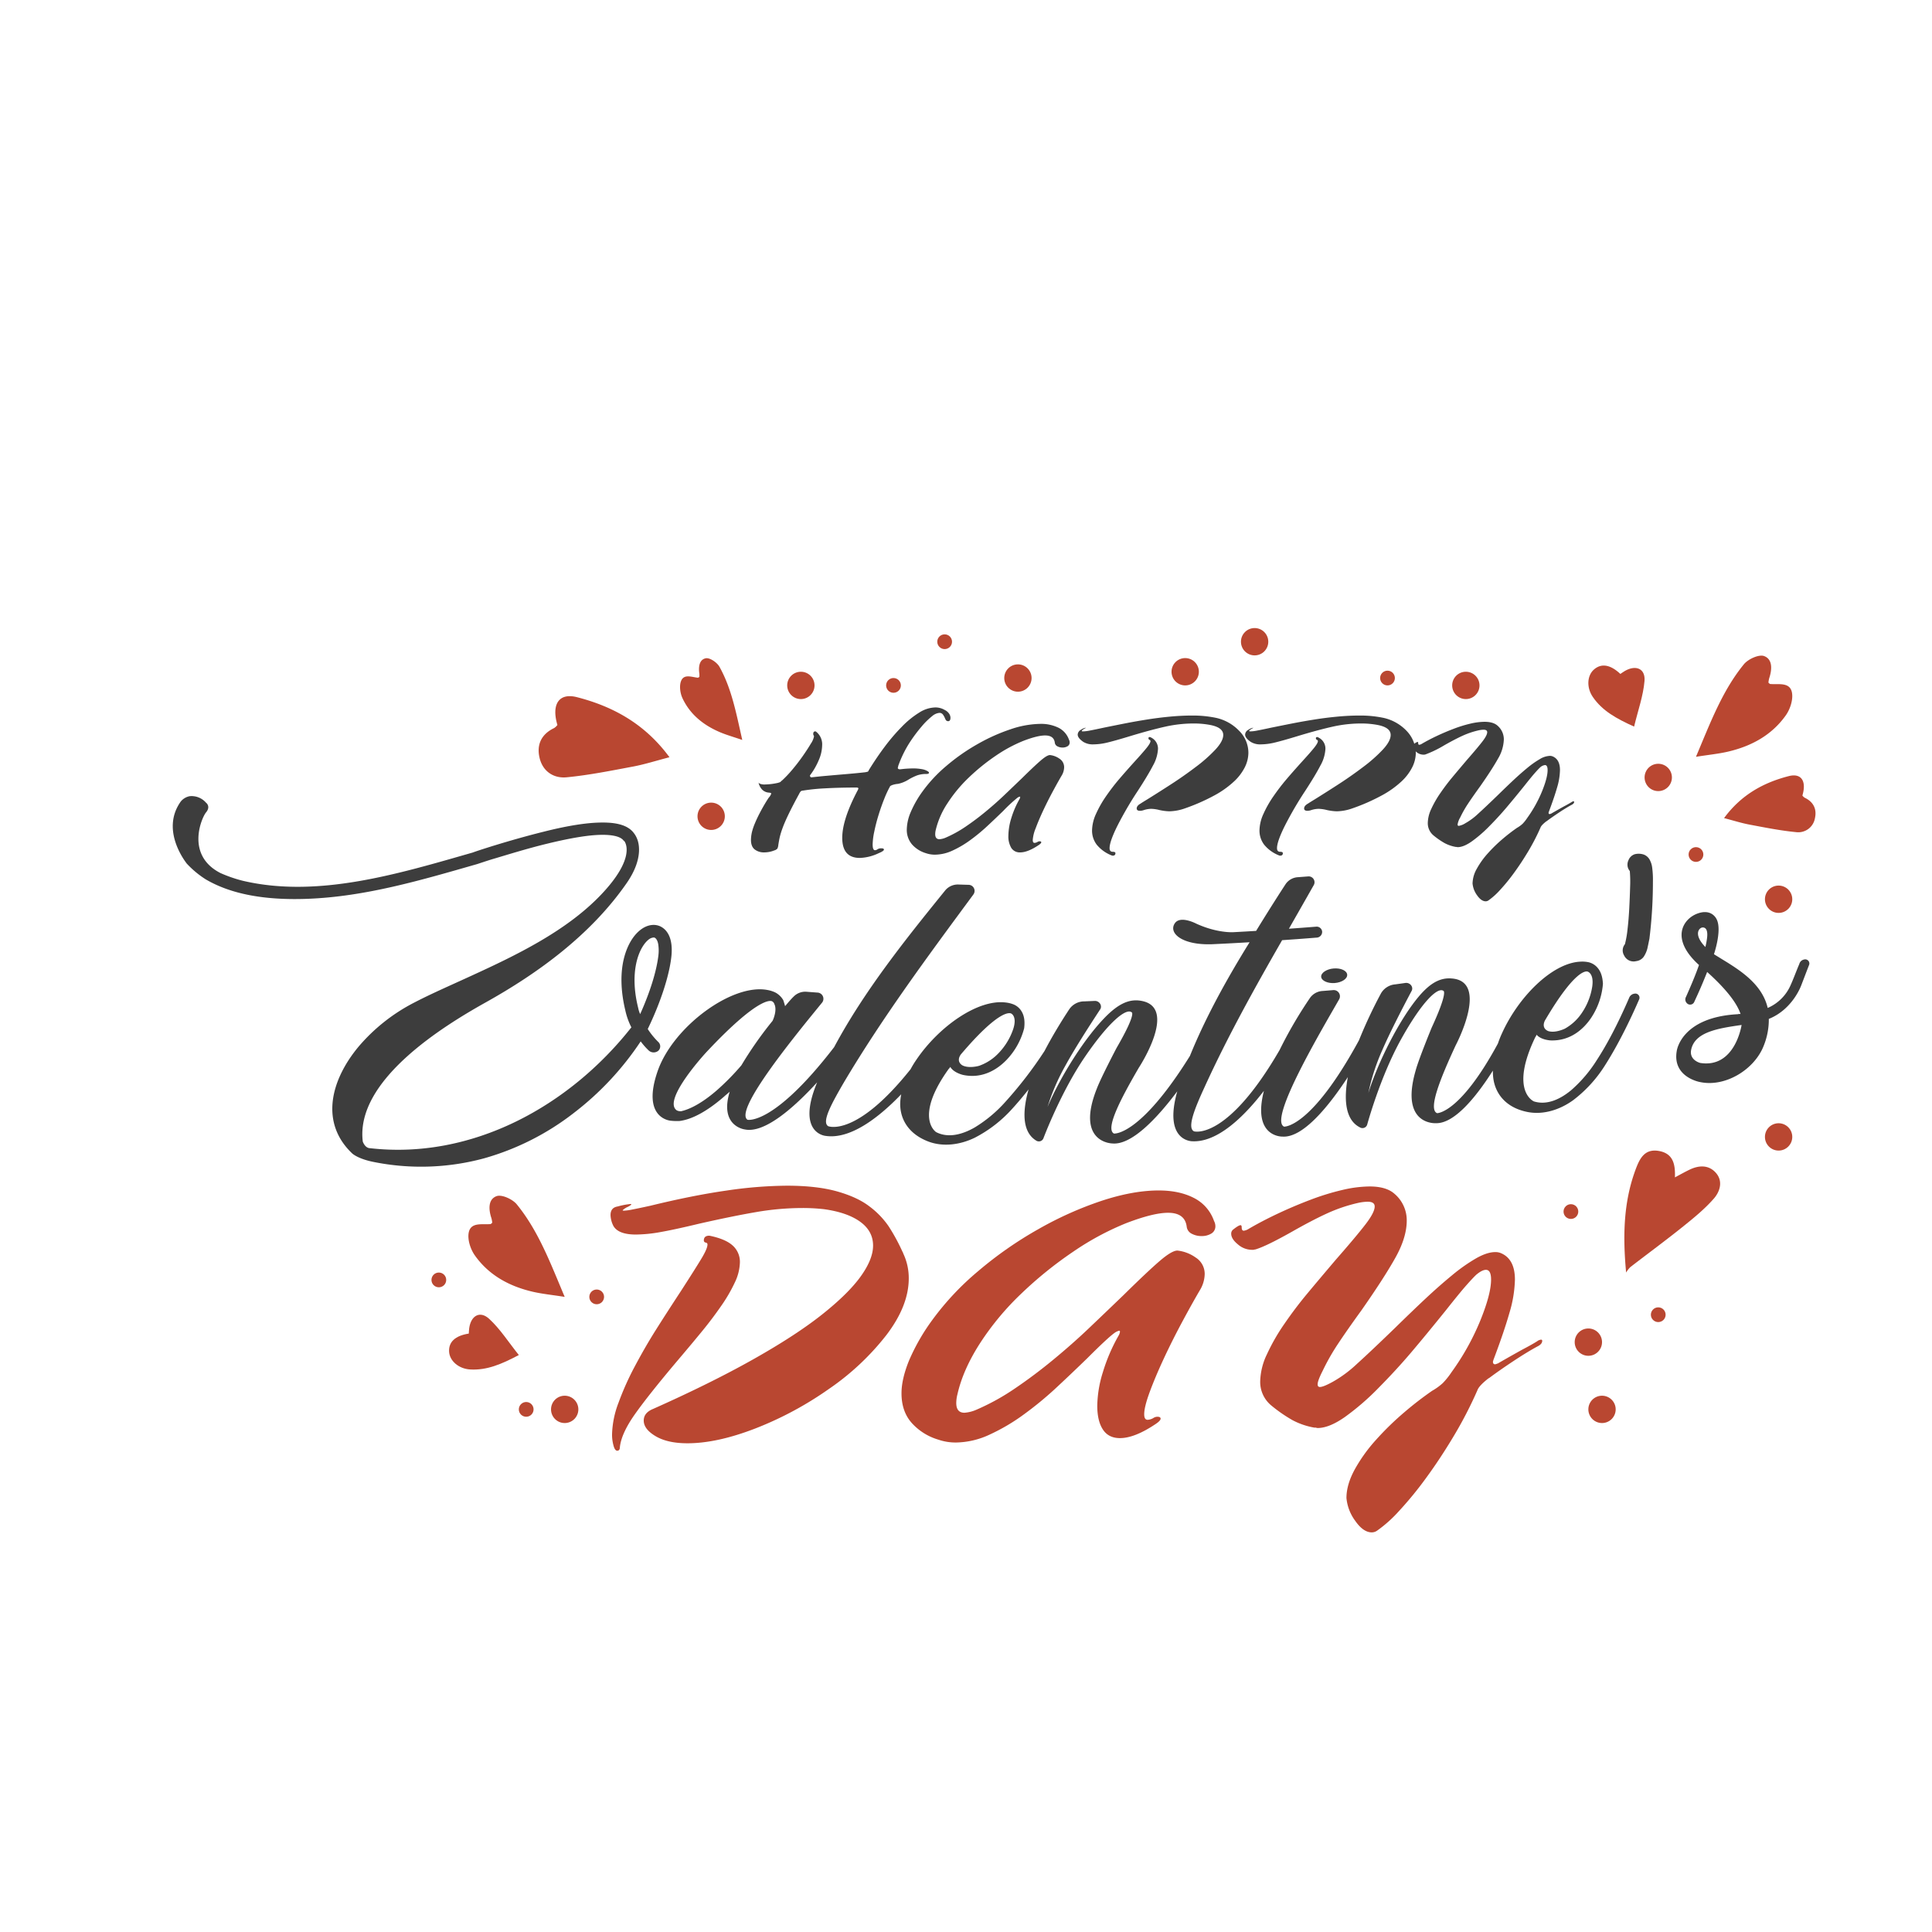 <svg xmlns="http://www.w3.org/2000/svg" viewBox="0 0 1000 1000"><defs><style>.cls-1{fill:#3d3d3d;}.cls-2{fill:#b94731;}</style></defs><title>Valentines_14</title><g id="Layer_14" data-name="Layer 14"><path class="cls-1" d="M395.513,441.195a14.089,14.089,0,0,0,5.277-1.024,3.361,3.361,0,0,0,1.588-.948,5.5,5.5,0,0,0,.461-1.666v-.102q.361-2.356.769-4.177a40.896,40.896,0,0,1,1.462-4.714q1.048-2.895,3.153-7.252,2.101-4.354,5.328-10.25l.103-.204a6.943,6.943,0,0,1,.819-1.282,1.946,1.946,0,0,1,1.076-.359,105.773,105.773,0,0,1,11.659-1.178q7.254-.411,16.067-.411c.685,0,1.026.172,1.026.513a.76.76,0,0,1-.103.307.798.798,0,0,0-.101.307q-8.151,15.325-8.151,24.906,0,10.402,9.123,10.404a24.547,24.547,0,0,0,9.736-2.46q2.717-1.128,2.717-1.845,0-.667-1.333-.667a3.341,3.341,0,0,0-2.099.563,2.143,2.143,0,0,1-1.18.411q-1.228,0-1.23-2.973a35.091,35.091,0,0,1,.847-6.662q.843-4.151,2.203-8.559,1.358-4.407,2.971-8.43a52.832,52.832,0,0,1,2.999-6.432q0-.203,1.051-.64a11.403,11.403,0,0,1,3.05-.64,16.782,16.782,0,0,0,5.431-2.204,27.093,27.093,0,0,1,4.509-2.204,14.165,14.165,0,0,1,4.769-.717q1.329,0,1.331-.667c0-.204-.204-.443-.615-.717a8.477,8.477,0,0,0-3.05-1.103,24.566,24.566,0,0,0-4.637-.384,53.844,53.844,0,0,0-6.611.461q-1.228,0-1.23-.769a.774.774,0,0,1,.103-.307,2.842,2.842,0,0,0,.101-.615,58.868,58.868,0,0,1,5.87-12.068,79.852,79.852,0,0,1,6.278-8.43,38.893,38.893,0,0,1,5.481-5.381,6.743,6.743,0,0,1,3.69-1.641,2.15,2.15,0,0,1,1.769.795,8.054,8.054,0,0,1,1.152,2.075c.207.409.341.683.411.819a1.506,1.506,0,0,0,1.18.616q1.228,0,1.23-1.794a3.916,3.916,0,0,0-.718-2.127,5.891,5.891,0,0,0-2.306-1.922,9.431,9.431,0,0,0-4.816-1.28,16.137,16.137,0,0,0-8.251,2.614,46.584,46.584,0,0,0-8.917,7.2,99.396,99.396,0,0,0-8.866,10.3q-4.306,5.715-8.509,12.529v.103a.989.989,0,0,1-.461.513,10.436,10.436,0,0,1-1.434.307q-4.918.564-12.506,1.178-4.713.411-8.173.717-3.459.308-6.943.718-.822,0-.822-1.026a35.23,35.23,0,0,0,4.458-7.662,20.194,20.194,0,0,0,1.848-7.969,8.265,8.265,0,0,0-3.078-6.918.7.7,0,0,0-.512-.205q-1.027,0-1.026,1.333a1.297,1.297,0,0,0,.307.871v.102l.103.205a10.001,10.001,0,0,1-1.641,3.818q-1.639,2.794-4.201,6.457-2.562,3.664-5.406,7.021a61.121,61.121,0,0,1-5.255,5.56,3.411,3.411,0,0,0-.512.411,1.871,1.871,0,0,1-.718.563c-.204.068-.528.172-.973.307a33.254,33.254,0,0,1-6.507.82,6.389,6.389,0,0,1-2.871-.411c-.444-.273-.665-.512-.665-.717a7.448,7.448,0,0,0,1.971,3.87,5.455,5.455,0,0,0,3.153,1.46c.99.068,1.487.239,1.487.512a5.648,5.648,0,0,1-1.283,2.102q-.818,1.178-2.127,3.382-1.304,2.203-2.639,4.766-1.333,2.564-2.381,5.073a29.093,29.093,0,0,0-1.462,4.203,18.797,18.797,0,0,0-.615,4.408q0,3.484,1.948,4.996A7.708,7.708,0,0,0,395.513,441.195Z"/><path class="cls-1" d="M477.664,409.423a55.12,55.12,0,0,0-6.306,10.992,23.836,23.836,0,0,0-1.999,8.738,11.517,11.517,0,0,0,2.795,8.021,15.498,15.498,0,0,0,7.097,4.433,14.235,14.235,0,0,0,4.715.769,21.919,21.919,0,0,0,9.121-2.152,52.461,52.461,0,0,0,9.224-5.458,93.735,93.735,0,0,0,8.251-6.766q3.74-3.459,8.662-8.225a81.309,81.309,0,0,1,7.329-6.816,3.491,3.491,0,0,1,1.28-.615c.137,0,.204.102.204.307a2.896,2.896,0,0,1-.408,1.076,47.706,47.706,0,0,0-4.179,9.737,31.722,31.722,0,0,0-1.512,9.02,11.621,11.621,0,0,0,1.512,6.405,5.113,5.113,0,0,0,4.587,2.306q4,0,9.738-3.894,1.178-.82,1.177-1.333c0-.341-.291-.512-.869-.512a1.969,1.969,0,0,0-1.026.307,3.419,3.419,0,0,1-1.588.512q-.922,0-.922-1.486a19.634,19.634,0,0,1,1.512-6.073q1.509-4.075,3.765-8.918t4.894-9.762q2.637-4.92,4.741-8.507a8.686,8.686,0,0,0,1.333-4.305,5.194,5.194,0,0,0-2.46-4.562,10.394,10.394,0,0,0-4.869-1.845q-1.488,0-4.69,2.742-3.203,2.742-9.71,9.147-5.434,5.228-9.585,9.174-4.151,3.947-9.199,8.123-5.048,4.178-10.325,7.764a61.576,61.576,0,0,1-10.454,5.792,9.793,9.793,0,0,1-3.228.82q-2.205,0-2.205-2.615a9.585,9.585,0,0,1,.307-2.306,43.143,43.143,0,0,1,6.049-13.709,73.755,73.755,0,0,1,11.119-13.375A105.235,105.235,0,0,1,515.432,391.153a74.761,74.761,0,0,1,14.197-7.662q7.325-2.82,11.323-2.819,4.616,0,5.023,3.843a2.442,2.442,0,0,0,1.358,1.793,5.513,5.513,0,0,0,2.639.615,4.9,4.9,0,0,0,2.588-.665,2.229,2.229,0,0,0,1.101-2.05,3.021,3.021,0,0,0-.358-1.332,10.945,10.945,0,0,0-5.431-6.201,20.448,20.448,0,0,0-9.431-1.999,49.529,49.529,0,0,0-15.298,2.767,95.09,95.09,0,0,0-17.09,7.662,102.46,102.46,0,0,0-16.117,11.248A74.114,74.114,0,0,0,477.664,409.423Z"/><path class="cls-1" d="M560.736,384.003a9.336,9.336,0,0,0,5.277,1.282,31.947,31.947,0,0,0,7.382-.999q4.151-1,11.684-3.305,10.503-3.178,17.962-4.843a67.678,67.678,0,0,1,14.784-1.666,45.873,45.873,0,0,1,8.304.717q7.019,1.283,7.019,5.227,0,3.178-4.022,7.534a76.999,76.999,0,0,1-10.121,8.968q-6.101,4.612-11.916,8.404-5.815,3.794-13.042,8.303-2.868,1.742-3.69,2.306-1.996,1.128-1.999,2.511,0,1.228,1.691,1.23a6.018,6.018,0,0,0,1.794-.307,13.163,13.163,0,0,1,4.047-.718,19.387,19.387,0,0,1,4.204.615,26.327,26.327,0,0,0,5.177.667,25.679,25.679,0,0,0,8.249-1.589,100.954,100.954,0,0,0,15.144-6.687,48.861,48.861,0,0,0,10.121-7.226,26.11,26.11,0,0,0,5.613-7.458,16.998,16.998,0,0,0,1.767-7.277,16.062,16.062,0,0,0-4.766-11.402,23.521,23.521,0,0,0-11.787-6.689,58.771,58.771,0,0,0-12.914-1.23q-5.228,0-11.223.565-5.996.564-11.916,1.511-5.92.95-10.504,1.846-4.587.897-11.404,2.279-5.228,1.128-7.583,1.564a21.302,21.302,0,0,1-3.435.435c-.478,0-.716-.084-.716-.256q0-.409,1.895-1.435c.137-.067.204-.136.204-.204a5.666,5.666,0,0,0-2.51,1.05,2.979,2.979,0,0,0-1.691,2.486Q557.815,382.006,560.736,384.003Z"/><path class="cls-1" d="M588.873,409.423q5.275-8.096,7.891-13.146a19.633,19.633,0,0,0,2.613-8.686,6.364,6.364,0,0,0-3.69-5.894,1.111,1.111,0,0,0-.615-.205.544.544,0,0,0-.615.616.835.835,0,0,0,.615.871.658.658,0,0,1,.411.615q0,1.025-1.948,3.459-1.95,2.434-6.356,7.252-4.817,5.329-8.12,9.224-3.308,3.895-6.51,8.507a56.308,56.308,0,0,0-5.252,9.224,21.308,21.308,0,0,0-2.052,8.611,11.975,11.975,0,0,0,2.435,7.354,18.725,18.725,0,0,0,7.765,5.56l.307.103h.204q1.384,0,1.384-1.282,0-.719-1.384-.718-1.639,0-1.638-1.895,0-3.331,3.869-11.197A183.551,183.551,0,0,1,588.873,409.423Z"/><path class="cls-1" d="M675.532,409.423q5.275-8.096,7.891-13.146a19.633,19.633,0,0,0,2.614-8.686,6.364,6.364,0,0,0-3.69-5.894,1.111,1.111,0,0,0-.615-.205.544.544,0,0,0-.615.616.835.835,0,0,0,.615.871.658.658,0,0,1,.411.615q0,1.025-1.948,3.459-1.95,2.434-6.356,7.252-4.818,5.329-8.12,9.224-3.308,3.895-6.51,8.507a56.309,56.309,0,0,0-5.252,9.224,21.308,21.308,0,0,0-2.052,8.611,11.975,11.975,0,0,0,2.435,7.354,18.725,18.725,0,0,0,7.765,5.56l.307.103h.204q1.384,0,1.384-1.282,0-.719-1.384-.718-1.639,0-1.638-1.895,0-3.331,3.869-11.197A183.551,183.551,0,0,1,675.532,409.423Z"/><path class="cls-1" d="M647.395,384.003a9.336,9.336,0,0,0,5.277,1.282,31.947,31.947,0,0,0,7.382-.999q4.151-1,11.684-3.305,10.503-3.178,17.962-4.843a67.678,67.678,0,0,1,14.784-1.666,45.873,45.873,0,0,1,8.304.717q7.019,1.283,7.019,5.227,0,3.178-4.022,7.534a77,77,0,0,1-10.121,8.968q-6.1,4.612-11.916,8.404-5.815,3.794-13.042,8.303-2.868,1.742-3.69,2.306-1.996,1.128-1.999,2.511,0,1.228,1.691,1.23a6.018,6.018,0,0,0,1.795-.307,13.163,13.163,0,0,1,4.047-.718,19.387,19.387,0,0,1,4.204.615,26.327,26.327,0,0,0,5.177.667,25.679,25.679,0,0,0,8.249-1.589,100.954,100.954,0,0,0,15.144-6.687,48.861,48.861,0,0,0,10.121-7.226,26.11,26.11,0,0,0,5.613-7.458,16.998,16.998,0,0,0,1.767-7.277c0-.273-.063-.528-.076-.797.097.086.173.172.28.259a5.746,5.746,0,0,0,3.639,1.462h.565a3.033,3.033,0,0,1,.512-.103,56.646,56.646,0,0,0,9.738-4.714q5.585-3.178,9.582-4.998a42.905,42.905,0,0,1,8.302-2.792,13.328,13.328,0,0,1,2.513-.307q1.895,0,1.895,1.282,0,1.589-2.485,4.817-2.486,3.228-7.919,9.43-4.918,5.79-7.919,9.403-2.998,3.614-5.892,7.815a53.817,53.817,0,0,0-4.715,8.2,17.694,17.694,0,0,0-1.82,7.227,8.185,8.185,0,0,0,2.921,6.507,39.803,39.803,0,0,0,5.766,3.999,19.655,19.655,0,0,0,5.867,1.999h.411a1.252,1.252,0,0,0,.461.102q3.124,0,7.379-2.998a68.294,68.294,0,0,0,9.02-7.815q4.767-4.818,8.763-9.532,4-4.715,9.328-11.326,3.69-4.662,5.431-6.637,1.744-1.973,2.667-2.844a4.582,4.582,0,0,1,2.613-1.332q1.384,0,1.384,2.613,0,3.895-2.896,11.019a67.168,67.168,0,0,1-7.712,13.836,20.936,20.936,0,0,1-2.359,2.948,15.695,15.695,0,0,1-2.868,2.075,92.169,92.169,0,0,0-7.586,5.867,78.077,78.077,0,0,0-7.508,7.329,42.307,42.307,0,0,0-5.713,7.969,16.038,16.038,0,0,0-2.203,7.635,12.2,12.2,0,0,0,2.356,6.124q2.151,3.101,4.458,3.101a2.54,2.54,0,0,0,1.487-.513,35.726,35.726,0,0,0,5.867-5.279,95.723,95.723,0,0,0,7.251-8.865q3.794-5.178,7.407-11.224a110.012,110.012,0,0,0,6.328-12.248q.411-1.228,2.971-3.228l.207-.102q2.818-2.101,6.532-4.562,3.715-2.459,6.485-3.945,1.228-.616,1.23-1.487a.273.273,0,0,0-.307-.307,1.993,1.993,0,0,0-1.026.411q-1.178.767-4.101,2.306-4.407,2.459-6.507,3.69a.785.785,0,0,0-.307.102l-.361.103a.544.544,0,0,1-.615-.615v-.205a.76.76,0,0,0,.103-.307q2.868-7.585,4.33-12.735a33.286,33.286,0,0,0,1.462-8.891q0-5.381-3.589-7.021a3.742,3.742,0,0,0-1.691-.358,10.848,10.848,0,0,0-5.174,1.691,46.527,46.527,0,0,0-6.432,4.535q-3.459,2.845-6.996,6.149-3.535,3.306-8.355,8.021-6.407,6.201-10.172,9.608a32.964,32.964,0,0,1-6.535,4.843,9.317,9.317,0,0,1-3.432,1.384c-.411,0-.615-.238-.615-.717a10.161,10.161,0,0,1,1.333-3.588,58.096,58.096,0,0,1,4.151-7.302q2.461-3.715,6.253-8.943,6.096-8.71,9.146-14.17a20.774,20.774,0,0,0,3.05-9.968,9.324,9.324,0,0,0-3.382-7.277q-2.205-1.895-6.611-1.895a32.939,32.939,0,0,0-7.329.948,66.751,66.751,0,0,0-8.559,2.639q-4.457,1.692-8.71,3.69-4.256,2-7.843,4.101a3.313,3.313,0,0,1-1.331.513c-.377,0-.565-.291-.565-.872,0-.409-.103-.615-.307-.615a4.26,4.26,0,0,0-1.707.972,16.89,16.89,0,0,0-3.981-6.685A23.521,23.521,0,0,0,716.271,371.601a58.771,58.771,0,0,0-12.914-1.23q-5.228,0-11.223.565-5.996.564-11.916,1.511-5.92.95-10.504,1.846-4.587.897-11.404,2.279-5.228,1.128-7.583,1.564a21.302,21.302,0,0,1-3.435.435c-.478,0-.716-.084-.716-.256q0-.409,1.895-1.435c.137-.067.204-.136.204-.204a5.666,5.666,0,0,0-2.51,1.05,2.979,2.979,0,0,0-1.691,2.486Q644.474,382.006,647.395,384.003Z"/><path class="cls-1" d="M340.658,543.936a3.092,3.092,0,0,0,.136-4.551,39.042,39.042,0,0,1-5.52-6.763c6.59-13.653,11.002-27.213,12.165-36.967,1.274-10.694-2.652-14.437-5.039-15.838-2.913-1.71-6.762-1.416-10.234.993-4.144,2.876-7.418,8.206-9.154,14.994-2.02,7.897-1.725,17.31.649,27.148a35.616,35.616,0,0,0,3.14,8.792c-32.08,40.763-82.4,68.612-135.376,62.55-2.584-.132-3.653-3.434-3.653-3.434-3.886-31.802,41.916-59.89,63.656-72.035,26.786-14.964,54.157-34.703,72.814-61.557,4.14-5.921,6.189-11.395,6.486-16.284.354-5.824-1.91-8.836-2.73-9.901-3.28-4.258-9.695-5.748-19.512-5.254-7.087.357-16.323,1.926-27.294,4.714-18.062,4.49-35.514,10.274-36.38,10.689-38.196,10.934-80.112,23.827-119.122,14.66a70.871,70.871,0,0,1-11.537-3.982c-18.367-9.35-9.659-28.85-7.533-31.378,2.671-3.175-.021-5.1-.021-5.1a9.872,9.872,0,0,0-8.421-3.321A7.805,7.805,0,0,0,93.52,414.919c-9.85,13.901.871,29.093,3.155,32.075a49.626,49.626,0,0,0,9.797,8.149c12.885,7.568,30.193,10.901,52.457,10.091,30.251-1.1,59.224-9.731,88.139-18.011,0,0,6.32-2.112,8.4-2.699,6.875-2.031,16.983-5.211,27.439-7.763,10.527-2.57,19.37-4.196,25.993-4.567,7.408-.414,12.294.624,13.907,2.945a.678.678,0,0,1,.353.24c.165.213,6.64,8.231-12.356,28.022-17.858,18.605-43.597,31.026-66.792,41.644-10.489,4.835-20.831,9.301-29.844,14.011a94.278,94.278,0,0,0-28.477,22.572c-7.65,9.146-12.387,19.052-13.453,28.246-1.22,10.516,2.273,19.819,10.134,27.213,0,0,2.935,2.737,10.906,4.317a124.475,124.475,0,0,0,57.269-1.854,135.425,135.425,0,0,0,46.384-23.427,153.373,153.373,0,0,0,34.685-37.103,36.578,36.578,0,0,0,4.141,4.702A3.813,3.813,0,0,0,340.658,543.936Zm-9.31-19.041a14.019,14.019,0,0,1-1.02-3.177c-4.987-19.872.927-32.258,5.732-35.649a4.599,4.599,0,0,1,2.49-.829s1.564.195,2.15,3.506a21.611,21.611,0,0,1,.047,6.098C339.754,502.907,336.449,513.542,331.348,524.895Z"/><path class="cls-1" d="M690.257,501.279c-3.558.298-6.583,2.245-6.418,4.317.165,2.072,3.476,3.514,7.049,3.215,3.77-.316,6.598-2.273,6.416-4.344S694.01,500.964,690.257,501.279Z"/><path class="cls-1" d="M845.932,514.331a3.398,3.398,0,0,0-2.709,2.195c-6.184,14.297-11.791,24.6-16.656,32.073a69.915,69.915,0,0,1-13.28,15.639c-5.6,4.667-12.512,7.962-19.315,5.858,0,0-12.813-5.225.715-33.3a3.942,3.942,0,0,0,.65-1.238c2.245,2.733,7.24,2.96,7.24,2.96,10.395.381,17.287-6.066,21.104-11.844a37.165,37.165,0,0,0,5.995-17.439c-.188-3.608-1.05-6.336-2.805-8.346a8.667,8.667,0,0,0-4.737-2.863,15.978,15.978,0,0,0-4.301-.265c-14.475.778-31.912,18.172-40.477,37.224a49.526,49.526,0,0,0-2.029,5.128c-19.693,36.416-31.496,36.059-31.496,36.059-4.813-1.938,1.798-18.234,9.649-35.144,0,0,17.616-33.122-2.081-34.573-6.506-.554-11.504,3.056-16.352,8.528-10.75,12.39-21.986,35.298-26.786,50.721A109.61,109.61,0,0,1,715.444,543.59c3.675-8.514,9.292-19.517,15.157-30.596,1.192-2.026-.682-4.485-3.064-4.234-2.137.301-3.206.45-5.344.744a9.398,9.398,0,0,0-7.545,4.93,247.566,247.566,0,0,0-11.256,24.038c-24.882,45.729-38.765,44.669-38.765,44.669-8.138-3.632,19.472-50.054,28.568-65.994a3.212,3.212,0,0,0-3.201-4.661c-2.307.192-3.461.286-5.768.469a8.552,8.552,0,0,0-6.138,3.51A222.766,222.766,0,0,0,662.315,543.494c-27.351,47.202-44.292,42.086-44.292,42.086-3.597-1.75.02-11.146,5.643-23.301,11.816-25.859,25.799-51.006,39.959-75.643,7.207-.495,10.809-.762,18.011-1.334a2.963,2.963,0,0,0,2.706-3.061,2.84,2.84,0,0,0-3.155-2.59c-5.618.446-8.427.658-14.047,1.057,7.675-13.425,12.741-22.37,12.741-22.37a3.033,3.033,0,0,0-2.887-4.7c-2.15.168-3.225.25-5.375.411a8.232,8.232,0,0,0-6.125,3.478s-6.422,9.751-15.335,24.3c-4.685.285-7.027.419-11.713.671-2.149.116-9.622-.052-19.17-4.374,0,0-8.225-4.386-11.127-.322-3.537,4.954,3.353,11.485,19.235,10.928l.391-.018c7.604-.359,11.405-.56,19.007-1.006-11.38,18.347-22.62,38.459-30.887,58.862-26.046,41.812-39.321,40.151-39.321,40.151-4.6-2.383,3.5-17.984,12.886-34.079,0,0,20.609-31.314,1.18-34.615-6.411-1.164-11.715,1.959-17.046,6.95-11.841,11.322-25.164,33.071-31.387,47.974a109.975,109.975,0,0,1,9.22-21.341c4.452-8.131,11.069-18.556,17.937-29.033,1.375-1.905-.256-4.529-2.647-4.504-2.152.099-3.228.146-5.38.238a9.376,9.376,0,0,0-7.962,4.198c-4.21,6.381-8.835,14.016-12.723,21.467a210.829,210.829,0,0,1-20.407,26.493,69.692,69.692,0,0,1-15.733,13.096c-6.301,3.624-13.655,5.67-19.968,2.418,0,0-11.67-7.369,6.468-32.671a3.938,3.938,0,0,0,.852-1.106c1.73,3.081,6.592,4.171,6.592,4.171,10.134,2.179,18.009-2.974,22.751-8.001a37.217,37.217,0,0,0,8.895-16.133c.44-3.586.067-6.422-1.306-8.706a8.641,8.641,0,0,0-4.15-3.642,15.848,15.848,0,0,0-4.172-1.008c-14.33-1.747-34.454,12.358-46.163,29.636a49.809,49.809,0,0,0-2.975,4.872c-28.341,35.578-42.677,29.51-42.677,29.51-3.392-2.123,1.405-11.068,8.088-22.569,20.107-33.859,43.736-65.704,67.091-97.368a3.138,3.138,0,0,0-2.368-4.98c-2.23-.063-3.345-.097-5.575-.168a8.522,8.522,0,0,0-6.453,2.807c-20.655,25.467-42.083,52.212-57.684,81.358-31.402,40.804-44.844,37.607-44.844,37.607-7.473-4.855,27.016-46.41,38.667-60.727a3.212,3.212,0,0,0-2.431-5.102c-2.307-.169-3.461-.256-5.767-.434a8.428,8.428,0,0,0-6.603,2.512c-1.257,1.222-2.634,2.819-4.416,4.946-.308-1.163-.628-2.138-.947-3.112a10.451,10.451,0,0,0-4.076-3.948,15.847,15.847,0,0,0-4.091-1.306c-18.315-3.523-48.873,19.041-56.841,41.954-8.616,24.774,6.783,25.708,6.783,25.708a28.125,28.125,0,0,0,4.589.135c6.368-.813,14.138-4.927,22.975-12.597.912-.859,2.03-1.699,2.943-2.56-5.462,17.882,7.715,19.517,7.715,19.517,10.247,2.23,25.496-11.207,37.54-24.365-11.011,26.446,4.323,27.712,4.323,27.712,12.678,1.952,27.381-9.235,39.187-21.522a28.837,28.837,0,0,0-.496,4.065c-.371,7.927,3.584,16.084,14.243,20.273,7.993,3.142,17.021,1.719,24.378-1.879a67.693,67.693,0,0,0,19.305-14.934c2.957-3.233,5.821-6.664,8.5-10.051-2.758,9.713-4.083,21.804,4.141,26.619a2.538,2.538,0,0,0,3.54-1.303s8.888-23.747,21.477-42.162c12.437-18.193,21.378-25.424,24.23-23.03,0,0,2.523.544-7.888,18.483,0,0-7.896,15.045-10.082,20.738-11.35,28.279,7.801,28.618,7.801,28.618,9.998,1.094,23.262-13.005,33.742-26.978-7.382,26.108,7.826,25.86,7.826,25.86,12.869.604,26.518-12.435,37.016-26.108-6.199,24.311,9.723,23.691,9.723,23.691,10.554.627,23.804-15.662,33.715-30.792-1.851,9.946-2.059,22.168,6.619,26.198a2.543,2.543,0,0,0,3.407-1.631s6.625-24.479,17.449-44c10.692-19.283,18.932-27.329,22.004-25.215,0,0,2.568.304-6.13,19.146,0,0-6.461,15.724-8.105,21.598-8.659,29.224,10.475,27.754,10.475,27.754,9.436.137,20.483-13.265,29.358-27.206a28.583,28.583,0,0,0,.213,3.895c1.01,7.871,6.333,15.216,17.591,17.487,8.443,1.704,17.118-1.27,23.766-6.094a67.938,67.938,0,0,0,16.494-18.072c8.183-12.811,14.919-27.786,17.707-34.223A2.153,2.153,0,0,0,845.932,514.331ZM799.632,528.256c15.469-26.32,21.215-25.62,22.07-25.374,0,0,3.392.79,2.457,7.64a33.422,33.422,0,0,1-6.574,15.397,25.661,25.661,0,0,1-7.65,6.534c-2.51,1.144-5.888,2.031-8.474,1.264C801.46,533.717,797.589,532.564,799.632,528.256ZM497.342,545.758c19.735-23.236,25.244-21.549,26.041-21.158,0,0,3.19,1.367,1.088,7.951a33.443,33.443,0,0,1-9.111,14.022,25.548,25.548,0,0,1-8.635,5.107c-2.66.691-6.129.978-8.534-.225C498.192,551.454,494.593,549.646,497.342,545.758Zm-113.597,5.644a126.17,126.17,0,0,1-12.58,12.818c-7.016,6.126-13.479,9.806-18.612,10.946a4.259,4.259,0,0,1-2.247-.441c-7.756-5.243,15.263-30.078,15.263-30.078,27.224-29.049,33.477-26.784,34.17-26.322a2.451,2.451,0,0,1,1.084,1.421c1.37,2.772-.217,7.187-.949,8.641A196.454,196.454,0,0,0,383.745,551.402Z"/><path class="cls-1" d="M854.113,445.476a5.899,5.899,0,0,0-3.262-3.141,8.336,8.336,0,0,0-4.685-.196,5.176,5.176,0,0,0-3.218,2.983,5.353,5.353,0,0,0-.208,4.356,7.127,7.127,0,0,0,.842,1.385,64.112,64.112,0,0,1,.165,8.128q-.148,5.306-.438,11.016-.291,5.713-.892,10.901a51.254,51.254,0,0,1-1.366,7.814,5.047,5.047,0,0,0-.409,5.823,5.416,5.416,0,0,0,6.22,2.939,5.613,5.613,0,0,0,3.969-2.338,14.548,14.548,0,0,0,1.814-4.07c.151-.666.316-1.431.499-2.299q.27-1.295.593-2.892a239.346,239.346,0,0,0,1.81-29.532,47.534,47.534,0,0,0-.424-7.608A11.222,11.222,0,0,0,854.113,445.476Z"/><path class="cls-1" d="M933.916,496.62a3.191,3.191,0,0,0-2.597,2.334c-1.634,3.858-2.923,7.439-4.463,10.878a22.752,22.752,0,0,1-11.896,11.879c-2.693-11.596-12.921-18.499-20.749-23.453q-4.249-2.601-7.066-4.351c1.27-3.916,3.695-13.088,1.503-17.847,0,0-2.339-6.116-10.19-3.153-7.124,2.689-14.307,12.818.945,26.581-2.118,5.999-4.412,11.251-6.734,16.5a2.696,2.696,0,0,0,.398,3.193,2.303,2.303,0,0,0,3.847-.541c1.764-3.803,3.814-8.24,6.705-15.553,4.022,3.634,14.499,13.269,17.292,21.761a3.791,3.791,0,0,0-1.447.104c-29.463,1.592-31.581,19.033-31.581,19.033C865.532,557.482,879.757,560.028,879.757,560.028c13.097,2.907,28.194-6.327,33.057-18.548a36.203,36.203,0,0,0,2.726-14.097c12.438-4.977,16.799-17.425,16.799-17.425,1.725-4.457,3.157-8.273,4.082-10.617A2.127,2.127,0,0,0,933.916,496.62ZM883.589,485.371a41.775,41.775,0,0,1-.888,4.801c-5.665-5.809-3.877-9.247-1.99-10.007C880.711,480.166,884.333,478.864,883.589,485.371Zm-3.581,64.802s-5.754-1.412-4.666-6.809c1.847-9.191,13.833-11.093,26.107-12.839C901.449,530.526,898.122,553.07,880.008,550.173Z"/><path class="cls-2" d="M326.282,623.194c.33,0,.495.098.495.296a8.319,8.319,0,0,1-2.272,1.382,9.414,9.414,0,0,0-2.27,1.579,1.204,1.204,0,0,0,.69.198,27.659,27.659,0,0,0,4.296-.593q3.111-.593,9.431-1.975,21.823-5.333,39.404-7.852a222.948,222.948,0,0,1,31.208-2.518q15.505,0,26.023,2.963,10.52,2.962,16.788,7.801a43.749,43.749,0,0,1,9.828,10.172,99.248,99.248,0,0,1,7.209,13.234,2.279,2.279,0,0,1,.394.889,29.756,29.756,0,0,1,2.865,12.938q0,14.123-11.555,29.282a132.638,132.638,0,0,1-29.727,27.899,178.743,178.743,0,0,1-38.02,20.443q-19.853,7.704-35.258,7.704-10.272,0-16.441-3.653-6.176-3.656-6.175-8.099,0-4.048,4.841-6.024,30.121-13.429,52.094-25.826,21.974-12.392,35.504-23.158,13.53-10.763,19.899-19.653,6.369-8.889,6.37-15.9,0-7.503-6.667-12.345-6.667-4.836-18.814-6.518a98.608,98.608,0,0,0-11.061-.593,142.041,142.041,0,0,0-24.097,2.124q-12.344,2.124-29.33,5.975-12.742,3.063-20.047,4.345a74.908,74.908,0,0,1-12.74,1.284q-9.283,0-11.754-4.643a13.443,13.443,0,0,1-1.381-5.431q0-3.851,3.653-4.444A39.348,39.348,0,0,1,326.282,623.194Zm38.023,18.862q0-2.467,2.865-2.468,8.293,1.679,12.047,5.086a11.274,11.274,0,0,1,3.754,8.739,25.309,25.309,0,0,1-2.619,10.37,79.922,79.922,0,0,1-7.061,12.148q-4.444,6.419-9.431,12.542-4.989,6.124-13.283,15.9-14.52,17.184-21.727,27.306-7.212,10.123-8,17.332,0,1.876-1.384,1.877c-.657,0-1.219-.626-1.677-1.877a20.809,20.809,0,0,1-.989-6.616,49.08,49.08,0,0,1,3.36-16.394,147.025,147.025,0,0,1,8.592-19.109q5.233-9.826,10.714-18.518,5.48-8.69,13.185-20.443,7.01-10.863,10.27-16.246,3.262-5.381,3.259-7.456a.912.912,0,0,0-.593-.988Q364.305,643.044,364.305,642.056Z"/><path class="cls-2" d="M604.582,627.736q-7.702,0-21.825,5.432a143.932,143.932,0,0,0-27.356,14.764,202.689,202.689,0,0,0-26.764,21.628,142.009,142.009,0,0,0-21.431,25.776q-8.788,13.679-11.653,26.417a18.424,18.424,0,0,0-.593,4.444q0,5.038,4.249,5.037a18.842,18.842,0,0,0,6.219-1.581,118.62,118.62,0,0,0,20.148-11.16q10.172-6.91,19.899-14.961,9.727-8.048,17.727-15.653,8-7.604,18.468-17.678,12.541-12.344,18.717-17.628,6.168-5.283,9.037-5.284a20.023,20.023,0,0,1,9.381,3.555,9.997,9.997,0,0,1,4.741,8.789,16.734,16.734,0,0,1-2.569,8.296q-4.05,6.914-9.135,16.394-5.086,9.48-9.431,18.813-4.348,9.333-7.259,17.185-2.914,7.851-2.913,11.702,0,2.866,1.778,2.864a6.568,6.568,0,0,0,3.061-.987,3.802,3.802,0,0,1,1.976-.593q1.677,0,1.677.988,0,.987-2.27,2.567-11.065,7.503-18.764,7.505-5.929,0-8.838-4.444-2.914-4.444-2.915-12.345a61.006,61.006,0,0,1,2.915-17.38,91.695,91.695,0,0,1,8.047-18.764,5.569,5.569,0,0,0,.791-2.074c0-.396-.134-.593-.397-.593a6.688,6.688,0,0,0-2.468,1.185q-3.459,2.47-14.121,13.135-9.484,9.184-16.69,15.85a181.215,181.215,0,0,1-15.902,13.037,101.348,101.348,0,0,1-17.775,10.518,42.254,42.254,0,0,1-17.579,4.147,27.379,27.379,0,0,1-9.087-1.481,29.87,29.87,0,0,1-13.677-8.542q-5.384-5.975-5.384-15.456,0-7.306,3.852-16.838a106.183,106.183,0,0,1,12.148-21.183,143.065,143.065,0,0,1,23.653-25.183,197.808,197.808,0,0,1,31.06-21.678,183.372,183.372,0,0,1,32.936-14.764q16.243-5.333,29.478-5.333,10.666,0,18.171,3.852a21.079,21.079,0,0,1,10.468,11.951,5.785,5.785,0,0,1,.693,2.567,4.297,4.297,0,0,1-2.124,3.95,9.446,9.446,0,0,1-4.987,1.284,10.644,10.644,0,0,1-5.087-1.185,4.705,4.705,0,0,1-2.616-3.456Q613.469,627.737,604.582,627.736Z"/><path class="cls-2" d="M652.281,714.841a34.077,34.077,0,0,1,3.508-13.926,103.583,103.583,0,0,1,9.084-15.801q5.576-8.096,11.357-15.06,5.778-6.962,15.259-18.121,10.465-11.949,15.259-18.173,4.788-6.22,4.788-9.283,0-2.467-3.653-2.468a25.676,25.676,0,0,0-4.838.593,82.397,82.397,0,0,0-16,5.382q-7.702,3.505-18.468,9.628-13.333,7.507-18.764,9.086a5.942,5.942,0,0,0-.987.198h-1.087a11.078,11.078,0,0,1-7.013-2.815q-3.455-2.815-3.455-5.481a2.63,2.63,0,0,1,.987-2.173q2.864-2.27,3.852-2.271.591,0,.593,1.185c0,1.121.361,1.679,1.087,1.679a6.389,6.389,0,0,0,2.566-.987q6.914-4.048,15.111-7.901,8.197-3.853,16.788-7.111a127.949,127.949,0,0,1,16.494-5.086,63.448,63.448,0,0,1,14.121-1.827q8.495,0,12.74,3.653a17.968,17.968,0,0,1,6.518,14.023q0,8.692-5.875,19.208Q716.375,661.511,704.624,678.301q-7.308,10.073-12.047,17.232a112.326,112.326,0,0,0-8,14.074q-2.57,5.036-2.569,6.912,0,1.384,1.185,1.382,1.778,0,6.616-2.665a63.633,63.633,0,0,0,12.592-9.333q7.258-6.566,19.603-18.517,9.283-9.086,16.097-15.456,6.817-6.371,13.481-11.852a89.947,89.947,0,0,1,12.394-8.739q5.727-3.26,9.976-3.259a7.227,7.227,0,0,1,3.259.69q6.91,3.163,6.912,13.53a64.305,64.305,0,0,1-2.815,17.134q-2.813,9.926-8.346,24.542a1.502,1.502,0,0,1-.196.593v.396a1.047,1.047,0,0,0,1.185,1.185l.69-.198a1.517,1.517,0,0,1,.593-.197q4.05-2.371,12.542-7.111,5.631-2.962,7.902-4.444a3.834,3.834,0,0,1,1.973-.79.523.523,0,0,1,.593.593q0,1.681-2.37,2.864-5.333,2.866-12.492,7.604-7.161,4.74-12.592,8.789l-.394.198q-4.939,3.851-5.727,6.221a211.263,211.263,0,0,1-12.198,23.604q-6.96,11.652-14.269,21.628a185.005,185.005,0,0,1-13.976,17.086,68.75,68.75,0,0,1-11.307,10.172,4.877,4.877,0,0,1-2.865.988q-4.444,0-8.592-5.975a23.546,23.546,0,0,1-4.542-11.803q0-6.914,4.246-14.714a81.654,81.654,0,0,1,11.013-15.358,150.315,150.315,0,0,1,14.468-14.121,176.94,176.94,0,0,1,14.616-11.308,30.29,30.29,0,0,0,5.532-4,40.166,40.166,0,0,0,4.542-5.678,129.172,129.172,0,0,0,14.862-26.665q5.581-13.727,5.579-21.234,0-5.036-2.667-5.037-1.975,0-5.034,2.569-1.778,1.679-5.138,5.48-3.358,3.803-10.468,12.789-10.272,12.74-17.973,21.826-7.702,9.086-16.889,18.369A131.548,131.548,0,0,1,696.23,733.358q-8.201,5.778-14.222,5.778a2.408,2.408,0,0,1-.889-.197h-.791a37.831,37.831,0,0,1-11.307-3.852,76.403,76.403,0,0,1-11.111-7.704A15.77,15.77,0,0,1,652.281,714.841Z"/><path class="cls-2" d="M841.678,658.667c-1.791-19.182-1.308-36.559,4.857-53.192,2.057-5.55,4.583-11.126,12.214-9.718,7.322,1.351,8.437,6.928,8.191,13.647,2.82-1.489,5.197-2.849,7.663-4.023,4.806-2.29,9.789-2.487,13.469,1.602,3.949,4.389,2.15,9.822-.995,13.416-4.811,5.498-10.621,10.192-16.355,14.793-8.823,7.08-17.958,13.772-26.909,20.695A13.645,13.645,0,0,0,841.678,658.667Z"/><path class="cls-2" d="M877.832,391.716c7.454-17.648,13.593-34.142,24.803-47.896,2.183-2.679,7.788-5.236,10.473-4.238,4.47,1.661,4.128,6.997,2.628,11.461a14.941,14.941,0,0,0-.406,2.287c.369.29.637.683.936.709,4.228.367,10.05-1.107,11.208,4.241.785,3.627-.83,8.684-3.089,11.892-7.286,10.351-17.929,16.095-30.113,18.906C889.473,390.185,884.528,390.665,877.832,391.716Z"/><path class="cls-2" d="M292.284,671.264c-7.454-17.648-13.593-34.142-24.803-47.896-2.183-2.679-7.788-5.236-10.473-4.238-4.47,1.661-4.128,6.997-2.628,11.461a14.94,14.94,0,0,1,.406,2.287c-.369.29-.637.683-.936.709-4.228.367-10.05-1.107-11.208,4.241-.785,3.627.83,8.684,3.089,11.892,7.286,10.351,17.929,16.095,30.113,18.906C280.643,669.733,285.588,670.213,292.284,671.264Z"/><path class="cls-2" d="M892.373,423.447c8.826-12.018,20.344-18.356,33.463-21.727,6.566-1.688,9.3,2.608,7.082,10.063a5.027,5.027,0,0,0,1.165,1.101c4.631,2.201,6.418,5.985,5.295,10.776a8.756,8.756,0,0,1-9.808,7.044c-8.074-.782-16.079-2.395-24.069-3.895C901.434,426.046,897.462,424.77,892.373,423.447Z"/><path class="cls-2" d="M838.699,348.823c.765-.506,1.544-1.087,2.381-1.566,5.68-3.253,10.65-1.19,10.114,5.226-.643,7.681-3.364,15.189-5.386,23.609-9.31-4.208-16.482-8.217-21.367-15.349-3.334-4.867-2.983-11.049.549-14.174C828.808,343.192,833.482,343.919,838.699,348.823Z"/><path class="cls-2" d="M242.642,690.256c.069-.915.088-1.886.223-2.841.912-6.482,5.59-9.143,10.33-4.785,5.674,5.217,9.937,11.97,15.348,18.73-9.033,4.775-16.597,7.982-25.226,7.468-5.889-.35-10.558-4.418-10.86-9.125C232.13,694.618,235.57,691.371,242.642,690.256Z"/><path class="cls-2" d="M384.2,382.997c-3.129-13.736-5.454-26.467-11.804-37.866-1.237-2.22-4.966-4.792-7.038-4.414-3.45.629-3.888,4.536-3.376,7.96a10.988,10.988,0,0,1-0,1.708c-.304.163-.549.413-.769.393-3.109-.278-7.134-2.093-8.66,1.631-1.035,2.525-.515,6.394.708,9.008,3.945,8.431,10.913,13.957,19.374,17.559C375.968,380.393,379.487,381.376,384.2,382.997Z"/><path class="cls-2" d="M346.524,391.944c-12.627-17.194-29.107-26.262-47.875-31.085-9.394-2.414-13.305,3.731-10.133,14.397a7.192,7.192,0,0,1-1.667,1.575c-6.626,3.15-9.183,8.563-7.575,15.418,1.662,7.084,7.347,10.726,14.032,10.078,11.552-1.119,23.004-3.427,34.435-5.572C333.561,395.663,339.242,393.838,346.524,391.944Z"/><circle class="cls-2" cx="368.1" cy="422.512" r="7.073"/><circle class="cls-2" cx="414.529" cy="354.766" r="7.073"/><circle class="cls-2" cx="526.873" cy="350.95" r="7.073"/><circle class="cls-2" cx="613.456" cy="347.693" r="7.073"/><circle class="cls-2" cx="649.39" cy="332.154" r="7.073"/><circle class="cls-2" cx="292.284" cy="729.491" r="7.073"/><circle class="cls-2" cx="462.472" cy="354.766" r="3.816"/><circle class="cls-2" cx="488.948" cy="332.154" r="3.816"/><circle class="cls-2" cx="308.849" cy="671.264" r="3.816"/><circle class="cls-2" cx="227.143" cy="662.483" r="3.816"/><circle class="cls-2" cx="272.359" cy="729.491" r="3.816"/><circle class="cls-2" cx="877.832" cy="442.297" r="3.816"/><circle class="cls-2" cx="858.307" cy="680.493" r="3.816"/><circle class="cls-2" cx="813.099" cy="627.101" r="3.816"/><circle class="cls-2" cx="718.168" cy="350.95" r="3.816"/><circle class="cls-2" cx="920.603" cy="465.446" r="7.073"/><circle class="cls-2" cx="920.603" cy="588.463" r="7.073"/><circle class="cls-2" cx="829.203" cy="729.491" r="7.073"/><circle class="cls-2" cx="858.307" cy="402.401" r="7.073"/><circle class="cls-2" cx="822.131" cy="694.687" r="7.073"/><circle class="cls-2" cx="758.716" cy="354.766" r="7.073"/></g></svg>